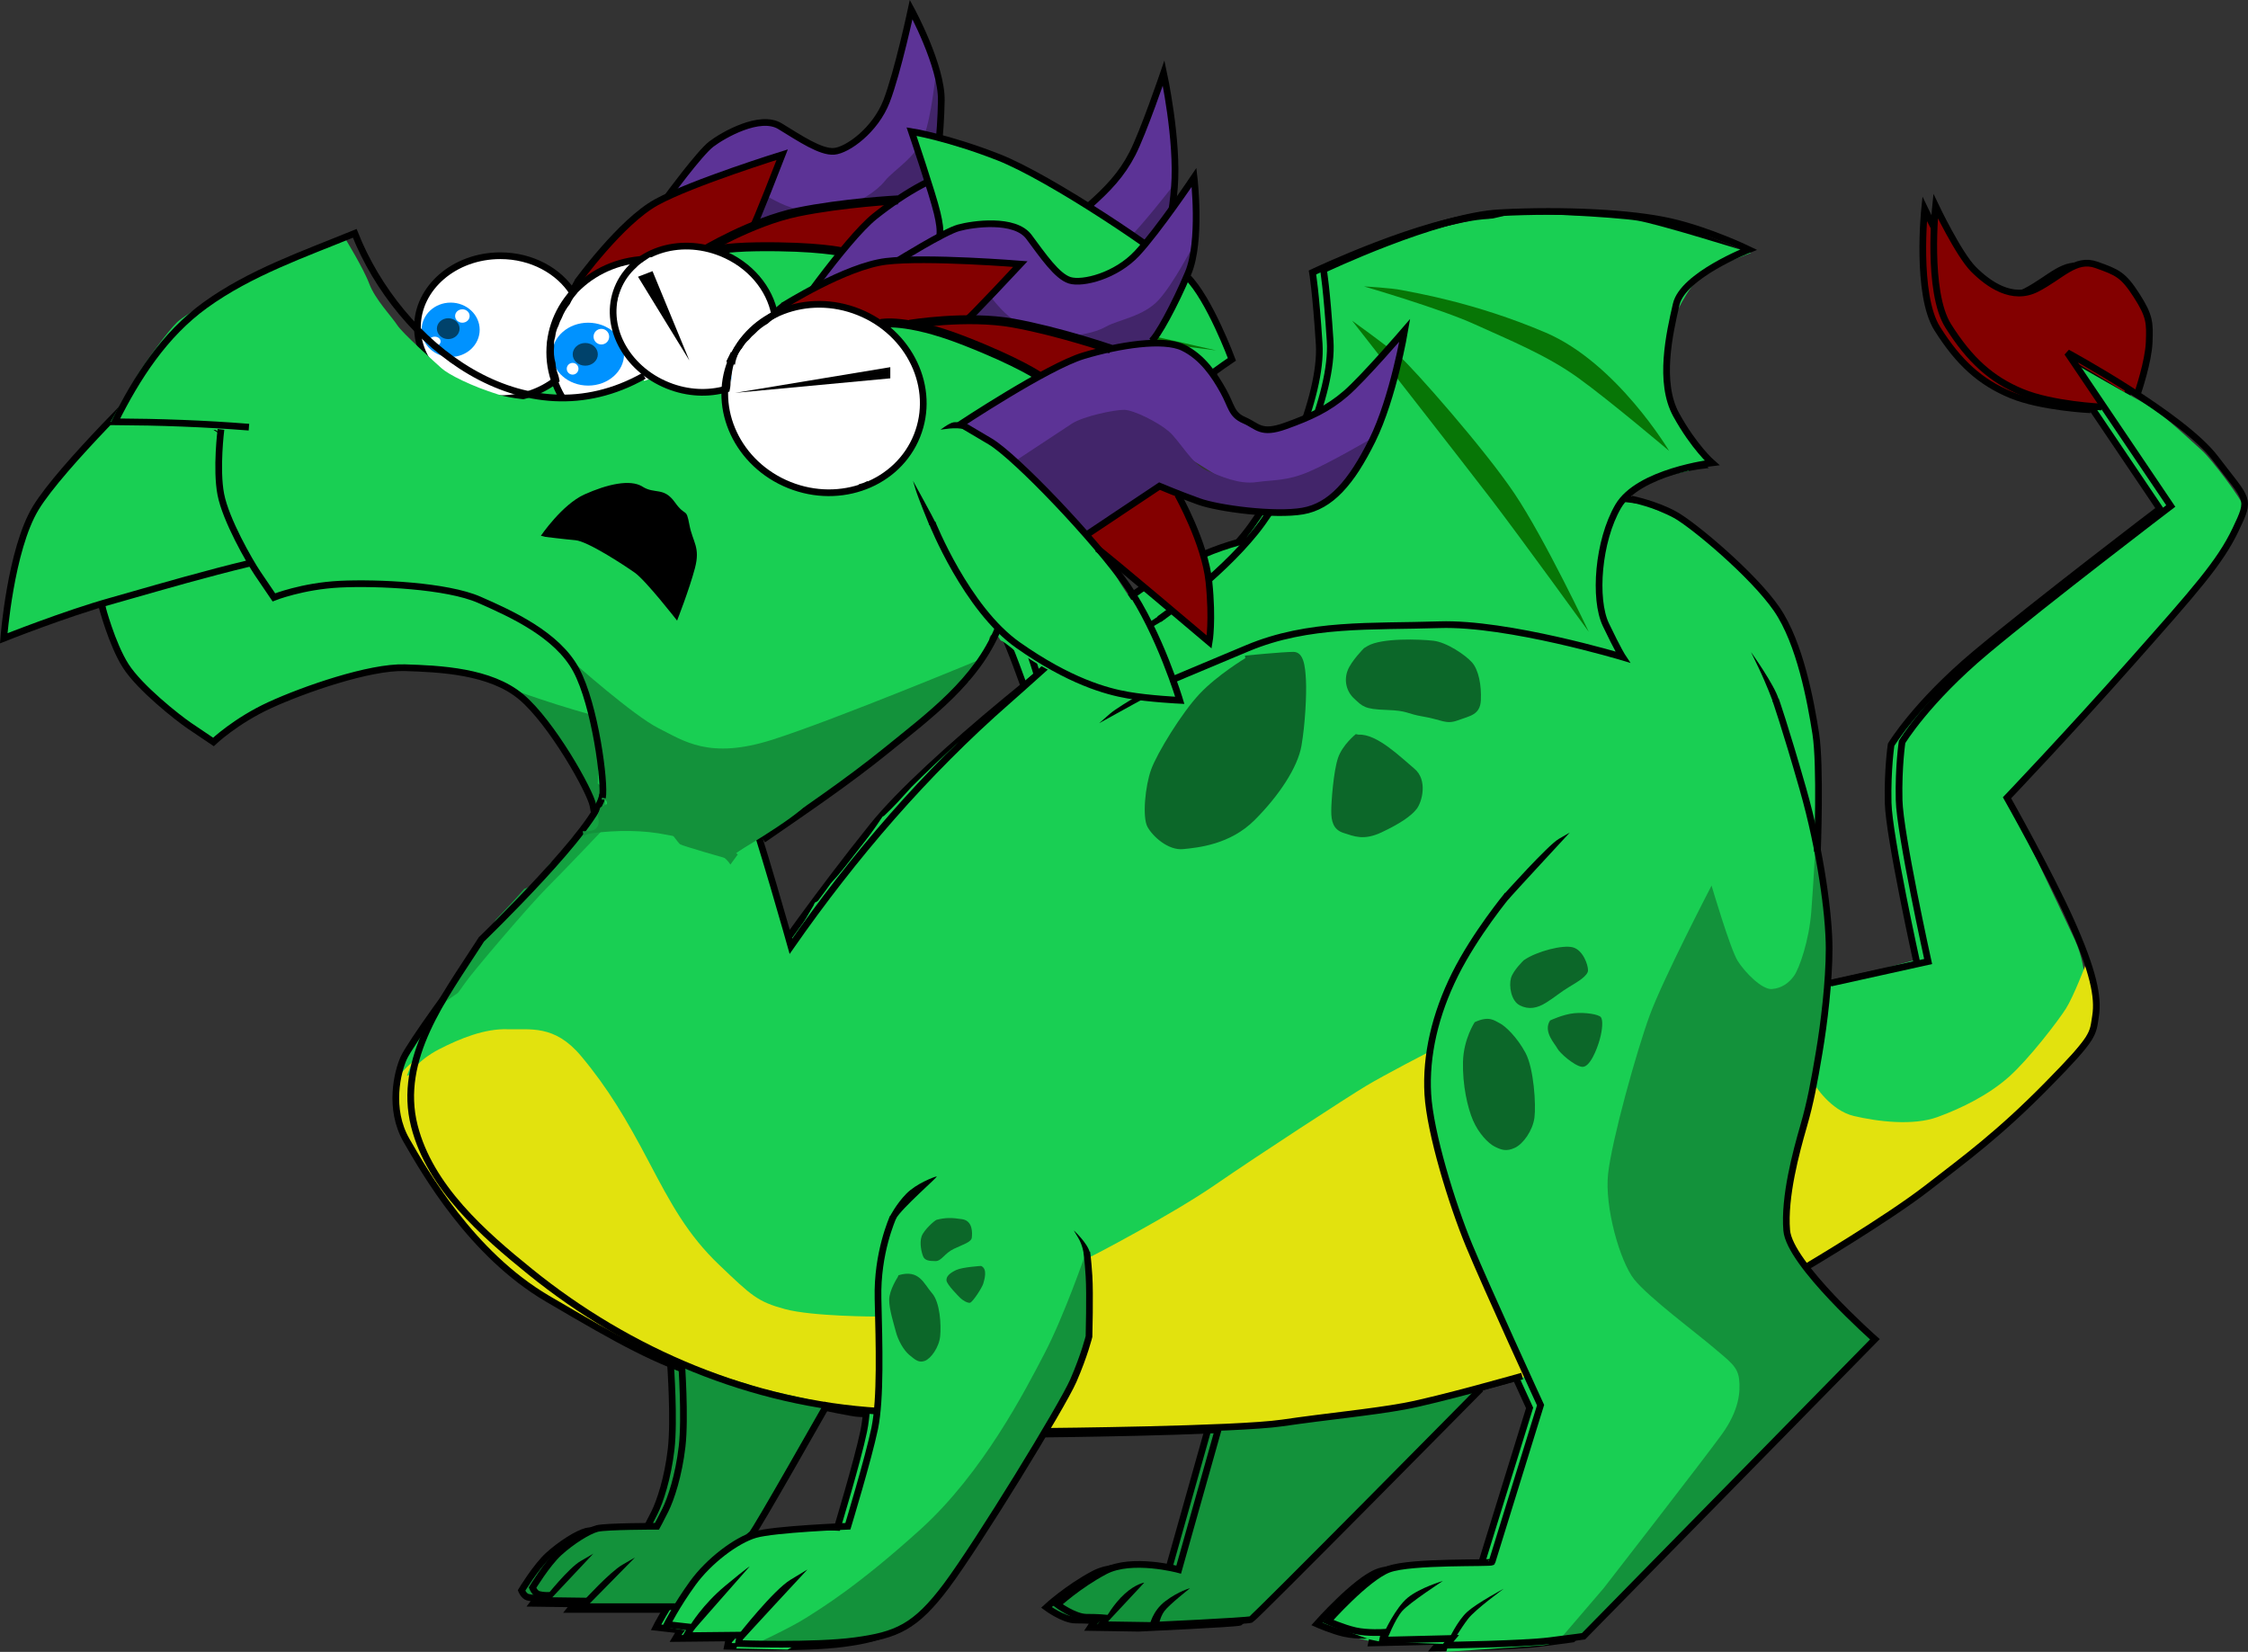 <?xml version="1.0" encoding="utf-8"?>
<!-- Generator: Adobe Illustrator 13.0.0, SVG Export Plug-In . SVG Version: 6.00 Build 14948)  -->
<!DOCTYPE svg PUBLIC "-//W3C//DTD SVG 1.1//EN" "http://www.w3.org/Graphics/SVG/1.1/DTD/svg11.dtd">
<svg version="1.1" xmlns="http://www.w3.org/2000/svg" xmlns:xlink="http://www.w3.org/1999/xlink" x="0px" y="0px"
	 width="251.714px" height="184.943px" viewBox="0 0 251.714 184.943" enable-background="new 0 0 251.714 184.943"
	 xml:space="preserve">
<rect x="0" y="0" width="251.714" height="184.943" fill="#333333" stroke="none"/>
<g id="frame_1">
	<path fill="#19CF53" d="M17.252,42.38c0,0-7.417,7.125-8.417,8.375s-4.875,6-5.5,7.375s-1.625,5.5-1.875,6.875
		s-0.875,6.25-0.875,6.25s3.625-1,5.25-1.75s6-1.625,6-1.625s0.375,2.625,0.625,3.75s2,4.125,2.625,4.625s5.625,5,6.375,5.5
		s2.625,1.25,2.625,1.25s1.625-1.125,3.25-2.375s5.75-2.5,7.5-3.375s3.75-1.5,5.75-2.125s7.5-0.625,7.5-0.625l7,1.5l4,2.375
		l5.625,2.75l2,11.375c0,0-4.375,4.625-6.5,6.75s-8.5,9.625-9.25,10.75s-4.875,6.5-5.25,7.25s-1.25,3.125-1.25,3.125l5.875-2
		c0,0,9.125-0.75,9.75-0.375s10,20,10.625,20.5s12.75,10.375,14.125,10.875s9.75,1.75,9.75,1.75l3,1.75c0,0-0.125,4.875-0.5,6.375
		s-3.25,12.125-3.25,12.125s-7.75-0.5-9.375,0.125s-4.75,1.875-5.5,2.5s-4,4.375-4,4.375l-1.375,3.75l2.25,0.375l-0.25,0.625h6.25
		l-0.5,1.375l5.75,0.125l14.5-8c0,0,4-3.625,4.625-4.625s11.75-17.5,11.75-17.5l2.875-2.75l28.125-14l9-2l7.5,13.75l3.75,4.25
		l2.125,4l-5.375,17.375c0,0-10.25-0.125-11.25,0.5s-4.5,2.875-5.125,3.5s-2,2.625-2,2.625s4.25,1.625,4.75,1.75
		s1.25,0.25,1.25,0.25l7.5,0.25l-0.25,0.875c0,0,9.5-0.625,10.875-0.75s4.375-1.75,4.375-1.75l9.375-10.125
		c0,0,9.625-14.25,9.625-14.625s2.125-6.875,1.875-7.75s-4.25-16.375-5.125-17.25s7.375-16.625,7.375-16.625l4.125,10.125
		c0,0,7.125,1.5,7.5,1.5s8.75-2.375,8.75-2.375l11.75-8.875l1.125-3.375c0,0,0.375-4.375-1.25-7.875s-7.5-15.75-7.5-15.75
		s12.375-13.625,15.375-17s7.25-8,8.75-10.75s2.375-4.25,2.25-5s-3.625-5.375-4.625-6.25s-4.5-4.25-6.375-5.25
		s-8.375-4.75-8.375-4.75l11,16.25c0,0-22.875,18.125-24.125,19.375s-5.75,7.125-5.75,7.125s-0.75,6.25-0.25,8.75
		s3.25,15.5,3.25,15.5l-11.125,3c0,0,0.125-7.5-0.5-10.625s-0.875-6.125-0.875-6.125l0.125-4.625c0,0,0.5-5.875-1-10.625
		s-1.875-9.25-6.25-13.25s-9.875-8.125-12.25-8.5s-1.75-1.25-1.75-1.25l3.625-2c0,0,4-1,4.875-1s0.875,0,0.875,0
		s-3.875-4.75-4.625-7s-0.625-7,0.125-9.125s2.375-4.875,3.75-5.75s5.125-2.25,5.125-2.25s-10.375-3.25-12.75-3.625
		s-13.125-1-14.5-0.625s-11.375,2.5-12.625,3s-8.25,3.375-8.25,3.375s1,8.75,0.875,9.875s-1.75,6.5-2.375,8.625
		s-3.875,7.625-4.625,8.875s-3.875,4.625-3.875,4.625s-3.125,0.75-5,1.75s-10.125,6.375-11,7.375s-1.5-4.25-0.375-8.375
		s5.25-11.625,6.75-13.5s8.625-7.375,8.625-7.375s0.125-3-1.375-5.375s-5.375-6.75-5.375-6.75s-2.25,1.375-3.75,2
		s-4.5,1.375-5.875,1.875s-5.792,0.625-5.792,0.625l-2.25-0.167l-0.083,11.417c0,0,3.125,1.75,4.75,3.375s6.125,6.5,6.125,6.5
		s-7,2.25-7.375,2.25s-10-0.875-11-1.125s-3.625-0.625-3.625-0.625l0.125,3.5c0,0,3.625,1.25,4.875,2.375s3.875,3.75,5,5
		s2.25,4.125,3,5.625s1.25,3.875,1.25,3.875s-6.5,6-7.875,7.125s-6,5.25-7,6.5s-5.75,6.75-6.875,8.5s-6.5,8.75-6.5,8.75
		s-1.75-6.25-2.75-8.125s-2.5-5.125-2.5-5.125s0.5-1.625,1.5-2.875s14.625-26.125,14.625-26.125l0.875-2.5l4.25-3.5l13,0.5
		l6.125-2.375l1.5-5.125c0,0-1.625-4-2.375-4.125s-13.875-10.75-14.25-10.75s-8.75-1.625-8.75-1.625l-6.25-1l3.25-4.75
		c0,0,1.25-3.125,0.5-3.25S76.336,25.88,76.336,25.88l-12.375,7c0,0-3.25,5.25-3.125,5.625s-6.5,6.25-6.5,6.25l-0.625-0.5
		c0,0-2.75,3.375-4.375,4.5s-6.5,3.25-9.625,3.5s-6,0-7-0.375s-5.5-2-6.375-2.625s-3.375-1.75-4.625-3.125
		S17.252,42.38,17.252,42.38z"/>
	<path fill="#13923B" d="M61.211,53.63c0,0,0.053-0.032,0.15-0.089c0.984-0.586,6.502-3.848,7.412-3.848c1,0,2.25-0.063,2.688,0.375
		s1,1.938,0.813,3.5s-1.188,4.5-2.25,6.375s-4.813,5.875-4.813,5.875s2.875-4.875,3.813-7.313s1.25-4.875,1.125-5.625
		s-0.938-1.625-2.938-1.125"/>
	<path fill="#13923B" d="M57.711,77.318c0,0,8.5,3.063,11.625,3.313s6.563,1.188,12.313-3.563s18.688-17.438,18.688-17.438l-1.875,5
		l-4.75,9.25l-5.625,8.75l-5.438,8.375l-1.5,3.125c0,0-2.375-2.688-3.438-3.25s-5.25-1.063-6.688-0.625s-4.188,2.25-4.188,2.25
		l-0.688-3.25l-4.063-7.063L57.711,77.318z"/>
	<path fill="#13923B" d="M202.086,94.463c0,0-0.25,4.667-0.5,7.917s-1.334,6.332-1.917,7.166s-1.417,1.416-2.5,1.5
		s-3-1.832-3.833-3.166s-2.917-8.417-2.917-8.417s-5.416,10.417-6.916,14.5s-4.25,14-4.667,17.75s1.332,9.834,2.916,11.834
		s7.167,6.166,8.917,7.666s2.666,2.083,2.833,3.5s0.001,3.501-1.916,6.167s-13.25,17.25-13.25,17.25l-5,5.833l2.666-0.5
		l32.667-33.25c0,0-6.749-6.501-7.833-7.917s-2.083-3.167-2.083-4.5s0.75-7.333,1.083-8.333s2.083-8.166,2.333-9.583
		s1.251-9.168,1.334-11.084S202.086,94.463,202.086,94.463z"/>
	<path fill="#13923B" d="M164.169,156.046l-24.916,25.417c0,0-9.667,0.583-10.584,0.833s-4,0.25-4,0.25l-2.667-0.083l1-1
		c0,0-2.833,0.166-3.083,0.083s-2.667-1.5-2.667-1.5s2.417-2.166,3.167-2.666s3.001-1.668,3.417-1.834s3.166-0.166,3.166-0.166
		l3.834,0.583l4.333-15.5c0,0,12.334-1.5,12.917-1.583s11.25-1.834,11.25-1.834L164.169,156.046z"/>
	<path fill="#13923B" d="M120.253,140.88c0,0-2.333,6.751-4.5,10.917s-6.917,13.415-13.917,19.749s-10.999,8.75-12.833,9.917
		s-5.834,3-5.834,3h5.5l5.5-0.416l5-1.25l2-1.167l2.917-3.167l3.667-4.666l5.583-9.5l6-9.917l1.416-4.5v-6.834L120.253,140.88z"/>
	<path fill="#13923B" d="M91.252,157.63l-8.416,14.75c0,0-3.417,1.916-4.167,2.666s-2.833,3.5-2.833,3.5l-1.334,1.75l-10.75-0.083
		l0.834-0.583l-4.834-0.167l0.5-0.417l-1.75-0.416v-1l1.584-2.084c0,0,4.5-3.916,5.333-4.083s7.083-0.417,7.083-0.417
		s2.25-5.25,2.417-6.5s0.333-8.082,0.333-8.916s-0.416-3-0.416-3s4.75,1.75,5.75,2.083s4.416,1.251,5.583,1.417s5.5,1.25,5.5,1.25"
		/>
	<path fill="#077606" d="M150.169,36.214c0,0,12.333,15.75,15.583,20s10.917,14.833,10.917,14.833s-4.916-10.417-8.333-15.5
		s-11.334-14-12.667-15.167S150.169,36.214,150.169,36.214z"/>
	<path fill="#077606" d="M151.502,32.38c0,0,8.584,2.5,12.417,4.25s7.999,3.417,11.583,6s10.167,8.167,10.167,8.167
		s-5.833-9.833-13.833-13.25s-14.918-4.5-16.084-4.75S151.502,32.38,151.502,32.38z"/>
	<path fill="#0C6729" d="M138.211,74.005c0,0-3.125,1.875-5.125,4s-4.749,6.626-5.416,8.459s-1.001,5.332-0.417,6.416
		s2.333,2.667,4,2.5s5.25-0.5,8-3.25s4.833-5.916,5.25-8.333s0.583-5.751,0.5-7.334s-0.249-3.167-1.416-3.167
		s-5.417,0.417-5.417,0.417"/>
	<path fill="#0C6729" d="M151.504,72.88c0,0-1.418,1.417-1.834,2.5s-0.167,2.334,0.75,3.167s1.084,1.167,3.584,1.25
		s2.166,0.417,4.166,0.75s2.501,0.916,3.834,0.416s2.5-0.584,2.583-2.25s-0.25-3.416-1-4.249c-0.75-0.834-2.833-2.251-4.333-2.417
		s-5.751-0.333-7.334,0.583"/>
	<path fill="#0C6729" d="M150.586,82.505c0,0-1.5,1.188-2,2.688s-0.75,4.875-0.75,5.938s0.188,2.063,1.375,2.438
		s2.25,0.875,4.25-0.063s3.313-1.813,3.938-2.625s1.25-3.25-0.25-4.5s-4.188-3.938-6.25-3.813"/>
	<path fill="#0C6729" d="M169.398,107.818c0,0-1.188,1.125-1.438,2s0,2.563,1,3.063s1.938,0.313,2.938-0.313s1.625-1.188,2.563-1.75
		s2.125-1.25,2.125-1.875s-0.563-2.25-1.688-2.563S170.836,106.818,169.398,107.818z"/>
	<path fill="#0C6729" d="M172.336,114.568c0,0,1.438-0.688,2.688-0.813s2.75,0.125,3,0.438s0.188,1.375-0.125,2.5
		s-1.125,3.188-2,3.063s-2.5-1.563-2.75-2.063S171.523,115.818,172.336,114.568z"/>
	<path fill="#0C6729" d="M163.898,114.755c0,0-1.25,1.875-1.313,4.438s0.5,5.125,1.125,6.563s1.688,2.563,2.438,2.938
		s1.313,0.563,2.25,0.125s2-1.938,2.188-3.375s-0.063-5.5-1-7.25s-2.25-3-2.875-3.313S165.523,114.005,163.898,114.755z"/>
	<path fill="#0C6729" d="M103.648,136.88c-0.191,0.048-1.438,1.125-1.688,1.875s0,1.813,0.188,2.25s0.688,0.5,1.375,0.5
		s1-0.875,2.063-1.375s1.938-0.75,2-1.25s0.125-1.875-1.063-2.063S104.648,136.63,103.648,136.88z"/>
	<path fill="#0C6729" d="M108.627,142.047c0,0-2.082,0.126-2.791,0.459s-1.126,0.707-1.084,1.166s1.292,1.709,1.542,1.959
		s0.791,0.582,1.083,0.541s1.375-1.707,1.5-2.166S109.377,142.38,108.627,142.047z"/>
	<path fill="#0C6729" d="M99.294,143.297c0,0-0.958,1.459-0.958,2.542s0.5,2.624,0.75,3.583s0.874,2.083,1.541,2.625
		s1.043,0.875,1.709,0.625s1.583-1.5,1.708-2.75s-0.001-3.791-0.917-4.833s-1.417-2.708-3.75-2"/>
	<path fill="#077606" d="M116.587,37.38c0,0,7.417,0.667,11.417,1.833s5.916,2.25,5.916,2.25s-9.666-2.167-11.333-2.25
		s-4.25,0-4.25,0L116.587,37.38z"/>
	<path fill="#077606" d="M113.754,47.63l2.666-0.917c0,0,8.584-2.417,11.084-2.5s2.5-0.083,2.5-0.083s-13.75,4.25-14.417,4.583"/>
	<path fill="#E2E20E" d="M44.669,120.547c0,0,0.833-1.5,3.25-2.75s5.167-2.334,7.667-2.25s5.25-0.584,8.25,3
		s5.083,7.084,7.583,11.834s4.333,8.166,7.917,11.583s4.251,4.084,7.334,4.917s10.25,0.833,10.25,0.833s0,3.751,0.083,4.667
		s0.25,4.083,0.25,4.083l-0.417,2.083l-1.833-0.333c0,0-10.251-2.166-11.501-2.583s-11.249-4.084-13.916-5.334
		s-9.75-6.166-10.584-6.583c-0.833-0.417-4-3.25-5-4.333s-6.417-8.167-6.417-8.167l-2.5-4.417l-0.667-2.083v-2.75L44.669,120.547z"
		/>
	<path fill="#E2E20E" d="M120.669,141.131c0.25-0.083,9.334-4.834,14.167-8.167s14.832-9.833,16.916-11.083s7.25-3.917,7.25-3.917
		s-0.416,3.833-0.416,4.5s0.832,4.834,0.916,5.084s2.668,9.25,3.834,12.333s6.5,14.5,6.5,14.5s-7,1.75-8,2s-6.668,1.583-8.334,1.833
		s-12.417,1.418-13.75,1.584s-10.082,0.417-11.249,0.5s-12.667,0.5-12.667,0.5s0.917-2,1.417-2.75s2.583-5.166,2.916-6
		s0.75-2.834,0.75-2.834l-0.167-6.583v-1.833"/>
	<path fill="#E2E20E" d="M201.961,121.755c0,0,1.75,2.875,4.375,3.5s6.625,1.125,9.375,0.125s5.75-2.5,8-4.5s5.5-6.25,6.375-7.625
		s2.25-5,2.25-5s1.5,3,1.375,4s-0.625,3.375-0.625,3.375s-2.25,2.625-3.25,4.125s-8.5,8.625-9.375,9s-4,3.25-5.375,4.125
		s-8.25,5.625-8.875,6s-4.875,3.5-4.875,3.5s-1.584-1.332-2.167-3.499s-0.333-3.417-0.25-4.5s2.083-9.083,2.083-9.083
		L201.961,121.755z"/>
	<path fill="#5C3396" d="M101.836,1.505c0,0-1.499,6.959-1.749,8.042s-0.583,1.416-1,2.333s-2,2.917-2,2.917L94.92,16.63
		l-1.833,0.333c0,0-2.917-1.083-3.417-1.417s-2.416-1.5-2.416-1.5l-1.834-0.333c0,0-2.583,0.333-3.5,1s-2.333,1.167-2.833,1.833
		s-4.084,4.917-4.084,4.917l8.834,0.833c0,0-0.416,2.834-0.5,3.167s5.582,0.583,5.916,0.417s5.834-1.917,6.167-2.083
		s3.583-2.917,3.583-2.917l5.167-5.417l0.583-1.833l0.25-3.25l0.334-1.167c0,0-2.167-6.334-2.417-6.667s-1-1.5-1-1.5"/>
	<path fill="#5C3396" d="M87.919,36.547c0,0,2.251,0.167,2.834,0.25s4.666,1.167,4.916,1.25s3.667-1.417,3.667-1.417l8.5-6.5
		c0,0,3.916,0,4.166,0.083s7.917,1.417,7.917,1.417l6.333-2.833l3.167-3l1.75-3.417l0.5-3.25c0,0-0.666-7.417-1.083-9
		s-0.334-2.083-0.334-2.083s-1.832,5-2.416,6.583s-2.417,4.833-2.417,4.833l-4.75,4.417l-0.916,0.583l-2.917-0.083l-2.5-1.75
		l-2.417-1.917c0,0-1.917-1.25-2.167-1.25s-2.75-0.25-2.75-0.25s-4.333,1.5-4.583,1.75s-5.083,3.417-5.083,3.417l-3.083,3.667
		l-3.584,4.583L87.919,36.547z"/>
	<path fill="#42256A" d="M95.336,37.88c0,0,3.375-4.875,4.25-6.125s3.875-3.25,4.875-3.625s4-0.125,5.5,0.375s3.875,2.5,5.625,2.5
		s3.875,0.125,5.625-0.875s3.125-1.375,5-3.25s4.875-5.75,4.875-5.75l0.375-1.125c0,0,0.125,3.625-0.125,4.875s-1,3.375-1.625,4.125
		s-1.875,1.75-2.75,2.5s-3.5,1.5-4.125,1.75s-4,1-4.375,1.125s-3.75,0.5-4.125,0.5s-2.875-0.375-2.875-0.375l-5.5,8.25
		C105.961,42.755,96.461,38.005,95.336,37.88z"/>
	<path fill="#42256A" d="M104.836,8.13c-0.125,0.375-0.5,4.75-1.375,7.125s-3.375,3.75-4.375,5s-2.75,2.125-2.75,2.125l3.75,0.25
		l2.125-1.5l1.875-1.125c0,0,0.625-1.5,0.625-1.875s0.875-5.5,0.875-5.5l-0.75-5.125"/>
	<path fill="#42256A" d="M85.961,22.005c0,0,2.5,1.5,3.625,1.375s0.625,0.375,0.625,0.375s-4.625,0.75-5.375,1.375
		s-0.5,0.125-0.5,0.125l1.25-3.875"/>
	<path fill="#830000" d="M108.752,44.214c0,0,6.584,2,7.167,2.167s7,2.5,7,2.5s-1.501-5.083-2.917-7.167s-6.333-7.083-6.333-7.083
		l-2.25-0.167l-5.583,7.917l2.416,1.5"/>
	<path fill="#830000" d="M80.003,27.88c0,0,4.917-0.25,6.25-0.25s7.416,0.667,7.416,0.667s1.834-1.75,2.584-2.417
		s4.166-3.5,4.166-3.5s-12.166,1.25-13.583,1.833s-7.5,3.917-7.5,3.917"/>
	<path fill="#830000" d="M64.836,31.63c0,0,4.25-5.917,6.25-7.417s4.416-2.5,4.416-2.5l12.167-4.417l-3.083,8.083
		c0,0-4.916,2.333-5.25,2.417s-3.584,1.333-3.584,1.333s-4.416-0.5-5.333-0.167S64.836,31.63,64.836,31.63z"/>
	<path fill="#830000" d="M215.502,23.715c0,0-0.249,4-0.166,4.833s0.334,5.167,0.5,5.75s1.082,2.25,1.416,2.917
		s2.751,4.333,4.584,5.25s6.083,2.583,6.083,2.583l4.667,0.75l1.666,0.25l-3.583-5.75c0,0,6.333,3.417,6.75,3.75
		s0.917,0.417,0.917,0.417s0.249-1.083,0.416-2s0.833-4.083,0.75-4.583s0-3.25-1.75-5s-4.25-3-4.25-3s-2.082-0.083-2.666,0.333
		s-2.584,1.5-3.167,1.917s-2,1-2.75,1s-2.167-0.5-2.75-0.75s-3.333-2.833-3.75-3.583S215.502,23.715,215.502,23.715z"/>
	<ellipse fill="#FFFFFF" cx="72.805" cy="39.568" rx="11.219" ry="10.563"/>
	<ellipse fill="#FFFFFF" cx="56.086" cy="36.63" rx="9.25" ry="8.083"/>
	<ellipse fill="#0092FF" cx="50.461" cy="36.922" rx="3.25" ry="3.042"/>
	<ellipse fill="#0092FF" cx="65.857" cy="39.651" rx="4.021" ry="3.521"/>
	<ellipse fill="#00426B" cx="65.534" cy="39.672" rx="1.406" ry="1.271"/>
	<ellipse fill="#00426B" cx="50.19" cy="36.797" rx="1.271" ry="1.167"/>
	<ellipse fill="#FFFFFF" cx="51.773" cy="35.38" rx="0.813" ry="0.75"/>
	<ellipse fill="#FFFFFF" cx="48.68" cy="38.224" rx="0.656" ry="0.531"/>
	<circle fill="#FFFFFF" cx="67.336" cy="37.693" r="0.875"/>
	<circle fill="#FFFFFF" cx="64.117" cy="41.287" r="0.656"/>
	<path fill="none" stroke="#000000" stroke-width="0.75" d="M53.503,44.63c0,0-1.917,2.417-3.667,3.917s-5.917,3.5-11.167,3.917
		s-10-2.083-13.25-3.833s-7.917-6.75-7.917-6.75s-10.667,10.333-13.5,15S0.419,71.464,0.419,71.464s6.917-2.75,12-4.167
		s18.833-5.583,23.5-5.583s11.167,0,16.25,0.25s7.083,0.333,9.5-0.5c2.416-0.833,2.5-1.333,2.5-1.333"/>
	<path d="M63.773,60.13c0,0,2-2.594,2.563-4.188s0.563-1.594,0.563-1.594s-1.25,5.156-2.531,6.094"/>
	<path fill="none" stroke="#000000" stroke-width="0.75" d="M11.398,67.818c0,0,1.125,4.313,2.688,6.75s5.75,5.75,7.125,6.688
		s2.688,1.813,2.688,1.813s2.5-2.375,6.313-4.125s11.188-4.313,15.125-4.188s9.563,0.375,13,3.25s7.75,10.563,8.063,12.188
		s0.375,2.375,0.375,2.375s-8,7.75-11.875,12.438s-9,11.938-9.688,13.438s-1.75,5.688,0.313,9.25s7.25,12.688,15.75,17.688
		s12.063,6.938,17.563,8.75s16.063,4.063,17.25,4.125s1.188,0.063,1.188,0.063"/>
	<path fill="none" stroke="#000000" stroke-width="0.75" d="M98.773,136.568c-0.063,0.188-1.813,4-1.688,9.125
		s0.313,11.25-0.375,14.563s-3,10.938-3,10.938s-8.25,0.313-10.375,0.938s-5.188,2.938-7,5.438s-2.875,4.625-2.875,4.625l2.75,0.313
		l-0.563,0.938l6-0.063l-0.188,0.938c0,0,8.438,0.313,13.063-0.313s6.75-1.5,10.25-6.188s12.938-20.063,14.188-22.938
		s1.75-4.938,1.75-4.938s0.125-4.813,0-6.75s-0.25-2.688-0.25-2.688"/>
	<path fill="none" stroke="#000000" stroke-width="0.75" d="M116.023,160.568c0,0,21.188-0.188,26.313-0.938
		s9.938-1.188,13.688-1.875s13.188-3.375,13.188-3.375"/>
	<path fill="none" stroke="#000000" stroke-width="0.75" d="M167.586,100.505c0,0-3.625,4.375-5.875,8.875
		s-3.313,9.125-3.063,13.438s2.688,12.25,4.625,16.938s8,17.875,8,17.875s-5.375,17.375-5.438,17.563s-9.063-0.125-11.563,0.813
		s-6.813,5.813-6.813,5.813s1.688,0.75,3.063,1.063s3.25,0.188,3.25,0.188l-0.188,0.875l7.75-0.188l-0.625,0.75
		c0,0,8.563-0.125,11.563-0.5s3.813-0.5,3.813-0.5l32.625-33.25c0,0-9.563-8.438-9.875-12.188s1.063-8.813,1.875-11.625
		s1.188-4.938,1.75-8.25s1.125-8,1.125-11.688s-0.938-10.875-2.938-17.875s-3.063-10-3.063-10"/>
	<path fill="none" stroke="#000000" stroke-width="0.75" d="M202.273,95.693c0,0,0.375-9.688-0.188-13.25s-1.75-10.125-4.375-13.938
		s-9.25-9.375-11.375-10.563s-4.875-1.75-4.875-1.75"/>
	<path fill="none" stroke="#000000" stroke-width="0.75" d="M128.586,69.63c0,0,6.625-4.625,10.75-9.75s8.75-15.5,8.375-21.375
		s-0.75-8-0.75-8s12.625-6,19.75-6.375s14.75,0,19.125,1s8.75,3.125,8.75,3.125s-7.375,2.875-8.125,6.125s-2,8.75,0,12.375
		s4,5.375,4,5.375s-8.25,1-10.5,4.875s-2.75,10.375-1.375,13.25s1.875,3.625,1.875,3.625s-12.875-3.875-20.5-3.625
		s-14.625-0.25-21.5,2.625s-8.625,3.625-8.625,3.625"/>
	<path fill="none" stroke="#000000" stroke-width="0.75" d="M137.586,62.005c0,0-4.375,0.875-10.375,5.125
		s-23.375,17.75-29.5,25.375s-11.25,15-11.25,15l-5.25-13.5c0,0-0.125-1.125,1.25-2.75s9.625-14.625,10.875-16.75
		s6.375-12,6.75-13.875s0.375-4.5,0.375-4.5"/>
	<path fill="none" stroke="#000000" stroke-width="0.75" d="M89.211,47.88c0,0,7.125,7.5,14,9.125s11.125,1.125,13.5,0.625
		s5.625-1.625,5.625-1.625s-4.875-6.125-10.125-9.625s-17.125-8.875-20.375-9.375s-3.25-0.5-3.25-0.5"/>
	<path d="M88.69,36.172c0,0-1.021,0.104-1.458,0.375s-1.042,1.313-1.042,1.313s1.605-1.021,2.396-1"/>
	<path fill="none" stroke="#000000" stroke-width="0.75" d="M87.92,36.63c0,0,6.751-9.792,10.042-12.417s7.584-5.167,10-5
		s4.458,1.583,6,2.833s1.792,2.125,3.417,2.167s2.29,0.833,4.499-1.125s3.709-3.542,4.917-5.875s3.5-9.042,3.5-9.042
		s1.626,7.5,1.209,12.792s-1.584,8.583-4.292,10.25s-8.833,3.25-11.208,3.333s-4.709,0.042-4.709,0.042s-5.457,7.958-5.541,8.083"/>
	<path fill="none" stroke="#000000" stroke-width="0.75" d="M113.545,34.714c0,0,4.833,3.875,6.875,7.75s2.542,6.25,2.542,6.25
		s-14.376-4.792-15.542-5.042"/>
	<path fill="none" stroke="#000000" stroke-width="0.75" d="M129.087,29.797c0,0,4.916,6.083,5.833,8.5s1,3.917,1,3.917
		s-5.832,3.833-7.916,6.583s-4.918,6.417-6.084,10.083s-2,5.333-2,8.333s0.334,5,0.334,5"/>
	<path fill="none" stroke="#000000" stroke-width="0.75" d="M100.503,59.964c0,0,2.083,0.25,5.5,3.083s4.75,4.416,6,7.083
		s2.667,6.75,2.667,6.75"/>
	<path d="M128.419,69.339l-6.583,4.438c0,0,6.563-3.542,7.063-3.938"/>
	<path d="M129.752,76.152c0,0-5.521,3.041-6.708,4.083s-1.188,1.042-1.188,1.042s7.271-4.021,8.104-4.438"/>
	<path d="M89.023,48.255c0,0-2.313-2.375-2.938-3.156s-0.625-0.781-0.625-0.781s3.625,2.969,4.125,3.438"/>
	<path d="M120.106,140.63c0,0-0.104-0.896-0.604-1.729s-0.5-0.833-0.5-0.833s1.541,1.416,1.791,2.458"/>
	<path d="M167.189,100.423c0,0,4.896-5.479,6.125-6.188s1.229-0.709,1.229-0.709s-6.396,6.916-6.896,7.5"/>
	<path d="M197.305,78.912c0,0-0.781-2.094-1.625-3.844s-0.844-1.75-0.844-1.75s2.656,3.719,3.094,5.281"/>
	<path fill="none" stroke="#000000" stroke-width="0.75" d="M203.753,110.381l10.917-2.417c0,0-3.167-14.333-3.25-18.083
		s0.333-6.5,0.333-6.5s2.75-4.583,9.417-10.167s20.667-16.25,20.667-16.25l-11.583-17.167c0,0,12.917,7,16.583,11.833
		s4,4.333,2.25,8s-4.501,6.75-11.584,14.75s-14,15.25-14,15.25s4.667,8.249,7.167,13.833s3.083,8.501,2.75,10.584
		s0.001,2.249-5.416,7.749s-9.085,8.168-13.501,11.584s-13.416,8.75-13.416,8.75"/>
	<path fill="none" stroke="#000000" stroke-width="0.75" d="M234.087,45.88c0,0-5.5-0.25-8.917-1.667s-5.833-3.583-8.25-7.417
		s-1.416-13.417-1.416-13.417s2.582,5.417,4.249,7.083s4.334,3.583,7.084,2.167s4.332-3.5,6.666-2.667s3,1.083,4.5,3.417
		s1.5,3.083,1.417,5.25s-1.25,5.583-1.25,5.583"/>
	<path fill="none" stroke="#000000" stroke-width="0.75" d="M64.648,31.568c0,0,4.875-6.75,8.875-8.938s14.063-5.313,14.063-5.313
		s-3.125,8.063-3.313,8.125"/>
	<path fill="none" stroke="#000000" d="M100.523,22.38c0,0-6.125,0.313-11.25,1.375s-10.688,4.438-10.688,4.438"/>
	<path fill="none" stroke="#000000" stroke-width="0.75" d="M74.711,22.068c0,0,3.625-4.938,4.938-5.938s5.438-3.375,7.688-2
		s4.563,2.938,6.063,2.813s4.625-2.375,5.875-5.625s2.75-10.25,2.75-10.25s3.438,6.313,3.375,10.188s-0.563,8-1,8.625"/>
	<path d="M98.42,136.506c0,0,0.708-1.396,1.833-2.542s3.126-1.896,3.396-1.938s-3.979,3.604-4.563,4.75"/>
	<path fill="none" stroke="#000000" stroke-width="0.75" d="M91.461,157.443c-0.125,0.188-8.063,14.25-8.5,14.625
		s-0.438,0.375-0.438,0.375"/>
	<path fill="none" stroke="#000000" stroke-width="0.75" d="M75.086,152.818c0,0,0.438,6.188,0.063,9.438s-1.25,5.875-1.875,7.125
		s-0.938,1.813-0.938,1.813s-5.688,0-6.688,0.25s-2.875,1.438-4.25,2.688s-3,3.938-3,3.938s0.25,0.625,0.688,0.75
		s1.063,0.125,1.063,0.125l-0.438,0.563l4.625,0.063l-0.5,0.625h10.938"/>
	<path d="M81.492,183.287c0,0,3.875-4.938,5.781-6.094s1.906-1.156,1.906-1.156s-7.406,7.969-7.531,8.188"/>
	<path d="M76.055,182.287c0,0,1.375-2.313,3.938-4.438s2.719-2.156,2.719-2.156s-6.531,7.406-6.656,7.594"/>
	<path d="M64.18,179.474c0,0,2.875-3.156,4.281-3.969s1.406-0.813,1.406-0.813l-5.5,5.594"/>
	<path d="M59.898,179.068c0,0,2.563-3.219,3.875-3.969s1.438-0.844,1.438-0.844l-4.844,5.156"/>
	<path fill="none" stroke="#000000" stroke-width="0.75" d="M135.169,160.381l-4.416,15.666c0,0-5.25-1.416-8.25,0.167
		s-5.334,3.75-5.334,3.75s1.916,1.417,3.25,1.417s2.167,0.083,2.167,0.083l-0.5,0.75l5.417,0.083c0,0,10.916-0.499,11.333-0.666
		s25.75-25.833,25.75-25.833"/>
	<path d="M153.773,183.068c0,0,1.25-2.75,2.625-3.875s3.938-1.875,3.938-1.875s-3.75,2.438-4.563,3.375s-1.688,3.188-1.688,3.188"/>
	<path d="M160.961,183.943c0,0,1-2.188,2.125-3.188s4.063-2.563,4.063-2.563s-3.188,2.313-4,3.375s-1.813,2.75-1.813,2.75"/>
	<path d="M127.503,182.297c0,0,0.271-1.604,1.771-2.729s2.75-1.438,2.75-1.438s-2.313,1.813-2.875,2.563s-0.688,1.938-0.688,1.938"
		/>
	<path d="M122.586,181.464c0,0,0.875-1.584,2.125-2.709s2.188-1.25,2.188-1.25l-4.313,4.625"/>
	<ellipse fill="none" stroke="#000000" stroke-width="0.75" cx="72.773" cy="39.443" rx="11.219" ry="10.438"/>
	<path fill="none" stroke="#000000" stroke-width="0.75" d="M62.141,42.088c-0.179-0.438-0.272-0.908-0.313-1.392
		c-0.175-0.623-0.221-1.281-0.158-1.922c-0.027-0.393-0.006-0.788,0.124-1.124c0.052-0.464,0.177-0.918,0.397-1.34
		c0.09-0.296,0.219-0.592,0.375-0.876c0.229-0.581,0.545-1.115,0.924-1.597c0.179-0.376,0.391-0.728,0.656-1.048
		c-1.577-2.474-4.615-4.158-8.123-4.158c-5.126,0-9.281,3.582-9.281,8s4.155,8,9.281,8c2.401,0,4.579-0.795,6.227-2.085
		c-0.016-0.077-0.03-0.154-0.045-0.231C62.184,42.238,62.158,42.165,62.141,42.088z"/>
	<polyline points="64.398,31.287 63.898,32.193 64.023,32.505 64.836,31.787 65.148,30.912 	"/>
	<path fill="none" stroke="#000000" d="M75.586,29.297c0,0,2.332-1.584,9.166-1.667s9.584,0.583,9.584,0.583"/>
</g>
<g id="frame_2">
</g>
<g id="frame_2_1_">
	<path fill="#19CF53" d="M43.908,62.387c0.322-0.088,0.621-0.106,0.906-0.093c0.063-0.063,0.125-0.125,0.188-0.187
		c0.332-0.342,0.668-0.679,1.013-1.005c1.443-1.369,3.282-0.781,4.196,0.443c0.124-0.068,0.241-0.146,0.366-0.211
		c1.152-0.603,2.512-0.267,3.382,0.524c0.096-0.063,0.189-0.128,0.285-0.19c1.237-0.793,2.733-0.272,3.581,0.735
		c0.36-0.247,0.721-0.494,1.085-0.735c0.996-0.66,1.991-0.548,2.752-0.037c1.083-0.539,2.138-0.343,2.903,0.236
		c0.115-0.047,0.225-0.102,0.342-0.146c0.9-0.346,1.648-0.212,2.208,0.193c0.152-0.077,0.297-0.164,0.45-0.24L51.564,52.9
		l-10.667,9.751c0,0-0.078,0.625-0.19,1.559C41.632,63.374,42.688,62.72,43.908,62.387z"/>
	<path fill="#19CF53" d="M83.398,88.568c-0.083-0.25-3.5-9.167-3.5-9.167l-7.25-14.083l-0.816-0.75
		c-0.078,0.296-0.224,0.6-0.451,0.902l-0.006,0.007c0.299,0.682,0.361,1.486,0.126,2.222c1.267,0.956,1.754,3.105,0.445,4.333
		c-0.177,0.167-0.36,0.324-0.541,0.487c0.072,0.703-0.145,1.468-0.792,2.18c-0.822,0.904-1.683,1.745-2.562,2.562
		c-0.02,0.07-0.031,0.14-0.057,0.212c-0.025,0.071-0.061,0.133-0.087,0.203c1.345,0.707,2.203,2.343,1.14,3.794
		c-0.347,0.474-0.703,0.933-1.063,1.386c0.002,0.02,0.008,0.038,0.009,0.059c2.106,1.027,2.19,4.345,0.21,5.114
		c0.072,0.59-0.026,1.211-0.321,1.775c-0.093,0.178-0.194,0.351-0.291,0.526c0.076-0.071-0.11,0.206-0.188,0.388
		c-0.061,0.141-0.122,0.28-0.188,0.419c-0.117,0.246-0.286,0.447-0.475,0.628c2.343,4.458,9.381,17.746,10.074,17.885
		c0.833,0.166,10.667,3,11,2.584s0.75-6.334,0.75-6.334S83.481,88.818,83.398,88.568z"/>
	<path fill="#19CF53" d="M101.898,14.817c0,0,2.916,8.083,3.166,8.75s0.167,3,0.167,3l-0.5,1.167l-0.833,0.917l-4.75,1.583
		c0,0,3.667,8.25,4.25,10.084c0.583,1.832,0.834,4.666,0.75,5.416s-0.583,3-1.25,3.666c-0.667,0.668-7,4-7,4
		s7.917,4.584,10.25,6.001s3.582,2.583,4.416,4s2.251,4.249,3.167,5.833s2.583,8.333,2.583,8.333l5.333-5.333l0.084-3.5
		c0,0,0.749-5.75,0.916-6.75s2.583-8.167,4.083-10.084c1.5-1.916,4.5-5.75,5.417-6.916s5.75-4.916,5.75-4.916s-2.917-7-3.917-7.917
		s-8.083-6.667-8.083-6.667s-8.751-5.667-11.167-6.667s-12.416-3.917-12.416-3.917"/>
	<path fill="#19CF53" d="M112.647,78.568c0,0,10.916-9.584,12.083-10.334s8.084-5.083,8.084-5.083l5.916-2.583l1.5,0.166
		c0,0-11.165,13.499-11.499,13.833s-12.083,6.833-13.5,7.5s-2.5-2.833-2.5-2.833"/>
	<path fill="#19CF53" d="M181.147,55.234c0,0,8.166,3.334,9.25,4.334s5.5,5.166,5.5,5.166s1.084,1.75,1.084,2
		s-12.75-4.916-13.167-5.083s-6.75-3.917-6.75-3.917"/>
	<path fill="#14A241" d="M67.244,86.794c0.234,0.595,0.247,1.301-0.084,2.075c-0.237,1.508-0.902,2.871-2.046,4.163
		c-0.313,0.354-0.657,0.582-1.009,0.722c-0.457,0.631-0.921,1.258-1.391,1.883c-0.311,0.413-0.689,0.749-1.107,0.99
		c-0.531,0.706-1.076,1.403-1.66,2.072c-0.382,0.438-0.805,0.687-1.235,0.81c-1.039,1.19-2.115,2.345-3.196,3.458
		c-0.361,0.648-0.69,1.185-0.951,1.517c-1.375,1.75-5,7.875-5,7.875s2.5-1.75,3.25-2.25s3.375-2.5,3.375-2.5s3.25-2.125,3.625-2.5
		s1.875-2.5,2.375-3.125s3.625-4.625,4.25-5.75s1.75-3.75,2.375-6.25c0.616-2.465,1.229-5.046,1.247-6.436
		C69.153,84.666,68.204,85.736,67.244,86.794z"/>
	<path fill="#19CF53" d="M251.189,56.693c-0.125-0.75-3.625-5.375-4.625-6.25s-4.5-4.25-6.375-5.25s-8.375-4.75-8.375-4.75l11,16.25
		c0,0-22.875,18.125-24.125,19.375s-5.75,7.125-5.75,7.125s-0.75,6.25-0.25,8.75s3.25,15.5,3.25,15.5l-11.125,3
		c0,0,0.125-7.5-0.5-10.625s-0.875-6.125-0.875-6.125l0.125-4.625c0,0,0.5-5.875-1-10.625s-1.875-9.25-6.25-13.25l-12.25-8.5
		c-2.375-0.375-1.75-1.25-1.75-1.25l3.625-2c0,0,1.725-0.431,3.157-0.727c0.043-0.275,0.235-0.525,0.594-0.531
		c0.561-0.01,1.112-0.077,1.663-0.162c-0.954-1.205-3.673-4.732-4.289-6.58c-0.75-2.25-0.625-7,0.125-9.125s2.375-4.875,3.75-5.75
		s5.125-2.25,5.125-2.25s-10.375-3.25-12.75-3.625s-13.125-1-14.5-0.625s-11.375,2.5-12.625,3s-8.25,3.375-8.25,3.375
		s1,8.75,0.875,9.875s-1.75,6.5-2.375,8.625s-3.875,7.625-4.625,8.875s-3.875,4.625-3.875,4.625s-3.125,0.75-5,1.75
		c-1.514,0.808-7.18,4.465-9.768,6.371c-0.096,0.217-0.252,0.428-0.493,0.617c-2.127,1.68-4.287,3.314-6.459,4.932
		c-0.001,0.202-0.086,0.403-0.316,0.535c-3.264,1.87-5.958,4.502-8.938,6.767c-1.66,1.552-3.314,3.108-4.919,4.717
		c-0.972,1.079-1.936,2.166-3.006,3.162c-0.071,0.066-0.145,0.106-0.22,0.137c-1.776,2.686-3.788,5.265-5.787,7.461
		c-0.453,0.639-0.914,1.271-1.389,1.891c-0.103,0.134-0.232,0.202-0.366,0.242c-0.04,0.06-0.081,0.12-0.121,0.18
		c-0.012,0.057-0.031,0.114-0.065,0.173c-0.877,1.498-1.793,2.986-2.438,4.604c-0.242,0.607-1.105,0.478-1.204-0.013
		c-0.222-0.096-0.39-0.291-0.383-0.604c-0.008-0.016-0.021-0.023-0.028-0.04c-0.807-1.883-1.634-3.769-1.951-5.806
		c-0.001-0.008,0.001-0.015,0-0.022c-0.011-0.016-0.024-0.026-0.035-0.043c-0.191-0.307-0.377-0.616-0.565-0.925
		c-0.492-0.626-0.855-1.316-1.185-2.075c-0.195-0.45-0.191-0.883-0.077-1.27c-0.83-0.804-0.762-2.71-0.852-3.772
		c-0.117-1.377-0.098-2.693,0.127-4.059c0.037-0.226,0.127-0.41,0.237-0.574l-14.923,5.79c0,0-4.375,4.625-6.5,6.75
		s-8.5,9.625-9.25,10.75s-4.875,6.5-5.25,7.25s-1.25,3.125-1.25,3.125l5.875-2c0,0,9.125-0.75,9.75-0.375s10,20,10.625,20.5
		s12.75,10.375,14.125,10.875s9.75,1.75,9.75,1.75l3,1.75c0,0-0.125,4.875-0.5,6.375s-3.25,12.125-3.25,12.125
		s-7.75-0.5-9.375,0.125s-4.75,1.875-5.5,2.5s-4,4.375-4,4.375l-1.375,3.75l2.25,0.375l-0.25,0.625h6.25l-0.5,1.375l5.75,0.125
		l14.5-8c0,0,4-3.625,4.625-4.625s11.75-17.5,11.75-17.5l2.875-2.75l28.125-14l9-2l7.5,13.75l3.75,4.25l2.125,4l-5.375,17.375
		c0,0-10.25-0.125-11.25,0.5s-4.5,2.875-5.125,3.5s-2,2.625-2,2.625s4.25,1.625,4.75,1.75s1.25,0.25,1.25,0.25l7.5,0.25l-0.25,0.875
		c0,0,9.5-0.625,10.875-0.75s4.375-1.75,4.375-1.75l9.375-10.125c0,0,9.625-14.25,9.625-14.625s2.125-6.875,1.875-7.75
		s-4.25-16.375-5.125-17.25s7.375-16.625,7.375-16.625l4.125,10.125c0,0,7.125,1.5,7.5,1.5s8.75-2.375,8.75-2.375l11.75-8.875
		l1.125-3.375c0,0,0.375-4.375-1.25-7.875s-7.5-15.75-7.5-15.75s12.375-13.625,15.375-17s7.25-8,8.75-10.75
		S251.314,57.443,251.189,56.693z"/>
	<path fill="#13923B" d="M203.314,94.151c0,0-0.25,4.667-0.5,7.917s-1.334,6.332-1.917,7.166s-1.417,1.416-2.5,1.5
		s-3-1.832-3.833-3.166s-2.917-8.417-2.917-8.417s-5.416,10.417-6.916,14.5s-4.25,14-4.667,17.75s1.332,9.834,2.916,11.834
		s7.167,6.166,8.917,7.666s2.666,2.083,2.833,3.5s0.001,3.501-1.916,6.167s-13.25,17.25-13.25,17.25l-5,5.833l2.666-0.5
		l32.667-33.25c0,0-6.749-6.501-7.833-7.917s-2.083-3.167-2.083-4.5s0.75-7.333,1.083-8.333s2.083-8.166,2.333-9.583
		s1.251-9.168,1.334-11.084S203.314,94.151,203.314,94.151z"/>
	<path fill="#13923B" d="M165.397,155.734l-24.916,25.417c0,0-9.667,0.583-10.584,0.833s-4,0.25-4,0.25l-2.667-0.083l1-1
		c0,0-2.833,0.166-3.083,0.083s-2.667-1.5-2.667-1.5s2.417-2.166,3.167-2.666s3.001-1.668,3.417-1.834s3.166-0.166,3.166-0.166
		l3.834,0.583l4.333-15.5c0,0,12.334-1.5,12.917-1.583s11.25-1.834,11.25-1.834L165.397,155.734z"/>
	<path fill="#13923B" d="M121.481,140.568c0,0-2.333,6.751-4.5,10.917s-6.917,13.415-13.917,19.749s-10.999,8.75-12.833,9.917
		s-5.834,3-5.834,3h5.5l5.5-0.416l5-1.25l2-1.167l2.917-3.167l3.667-4.666l5.583-9.5l6-9.917l1.416-4.5v-6.834L121.481,140.568z"/>
	<path fill="#13923B" d="M92.48,157.318l-8.416,14.75c0,0-3.417,1.916-4.167,2.666s-2.833,3.5-2.833,3.5l-1.334,1.75l-10.75-0.083
		l0.834-0.583l-4.834-0.167l0.5-0.417l-1.75-0.416v-1l1.584-2.084c0,0,4.5-3.916,5.333-4.083s7.083-0.417,7.083-0.417
		s2.25-5.25,2.417-6.5s0.333-8.082,0.333-8.916s-0.416-3-0.416-3s4.75,1.75,5.75,2.083s4.416,1.251,5.583,1.417s5.5,1.25,5.5,1.25"
		/>
	<path fill="#077606" d="M151.397,35.902c0,0,12.333,15.75,15.583,20s10.917,14.833,10.917,14.833s-4.916-10.417-8.333-15.5
		s-11.334-14.001-12.667-15.167S151.397,35.902,151.397,35.902z"/>
	<path fill="#077606" d="M152.73,32.068c0,0,8.584,2.5,12.417,4.25s7.999,3.416,11.583,6s10.167,8.167,10.167,8.167
		s-5.833-9.833-13.833-13.25s-14.918-4.5-16.084-4.75S152.73,32.068,152.73,32.068z"/>
	<path fill="#0C6729" d="M139.439,73.693c0,0-3.125,1.875-5.125,4s-4.749,6.626-5.416,8.459s-1.001,5.332-0.417,6.416
		s2.333,2.667,4,2.5s5.25-0.5,8-3.25s4.833-5.916,5.25-8.333s0.583-5.751,0.5-7.334s-0.249-3.166-1.416-3.166
		s-5.417,0.417-5.417,0.417"/>
	<path fill="#0C6729" d="M152.732,72.568c0,0-1.418,1.417-1.834,2.5s-0.167,2.334,0.75,3.167s1.084,1.167,3.584,1.25
		s2.166,0.417,4.166,0.75s2.501,0.916,3.834,0.416s2.5-0.584,2.583-2.25s-0.25-3.416-1-4.249c-0.75-0.834-2.833-2.251-4.333-2.418
		c-1.5-0.166-5.751-0.332-7.334,0.584"/>
	<path fill="#0C6729" d="M151.814,82.193c0,0-1.5,1.188-2,2.688s-0.75,4.875-0.75,5.938s0.188,2.063,1.375,2.438
		s2.25,0.875,4.25-0.063s3.313-1.813,3.938-2.625s1.25-3.25-0.25-4.5s-4.188-3.938-6.25-3.813"/>
	<path fill="#0C6729" d="M170.627,107.505c0,0-1.188,1.125-1.438,2s0,2.563,1,3.063s1.938,0.313,2.938-0.313s1.625-1.188,2.563-1.75
		s2.125-1.25,2.125-1.875s-0.563-2.25-1.688-2.563S172.064,106.505,170.627,107.505z"/>
	<path fill="#0C6729" d="M173.564,114.255c0,0,1.438-0.688,2.688-0.813s2.75,0.125,3,0.438s0.188,1.375-0.125,2.5
		s-1.125,3.188-2,3.063s-2.5-1.563-2.75-2.063S172.752,115.505,173.564,114.255z"/>
	<path fill="#0C6729" d="M165.127,114.443c0,0-1.25,1.875-1.313,4.438s0.5,5.125,1.125,6.563s1.688,2.563,2.438,2.938
		s1.313,0.563,2.25,0.125s2-1.938,2.188-3.375s-0.063-5.5-1-7.25s-2.25-3-2.875-3.313S166.752,113.693,165.127,114.443z"/>
	<path fill="#0C6729" d="M104.877,136.568c-0.191,0.048-1.438,1.125-1.688,1.875s0,1.813,0.188,2.25s0.688,0.5,1.375,0.5
		s1-0.875,2.063-1.375s1.938-0.75,2-1.25s0.125-1.875-1.063-2.063S105.877,136.318,104.877,136.568z"/>
	<path fill="#0C6729" d="M109.855,141.735c0,0-2.082,0.126-2.791,0.459s-1.126,0.707-1.084,1.166s1.292,1.709,1.542,1.959
		s0.791,0.582,1.083,0.541s1.375-1.707,1.5-2.166S110.605,142.068,109.855,141.735z"/>
	<path fill="#0C6729" d="M100.522,142.985c0,0-0.958,1.459-0.958,2.542s0.5,2.624,0.75,3.583s0.874,2.083,1.541,2.625
		s1.043,0.875,1.709,0.625s1.583-1.5,1.708-2.75s-0.001-3.791-0.917-4.833s-1.417-2.708-3.75-2"/>
	<path fill="#E2E20E" d="M45.898,120.235c0,0,0.833-1.5,3.25-2.75s5.167-2.334,7.667-2.25s5.25-0.584,8.25,3
		s5.083,7.084,7.583,11.834s4.333,8.166,7.917,11.583s4.251,4.084,7.334,4.917s10.25,0.833,10.25,0.833s0,3.751,0.083,4.667
		s0.25,4.083,0.25,4.083l-0.417,2.083l-1.833-0.333c0,0-10.251-2.166-11.501-2.583s-11.249-4.084-13.916-5.334
		s-9.75-6.166-10.584-6.583c-0.833-0.417-4-3.25-5-4.333s-6.417-8.167-6.417-8.167l-2.5-4.417l-0.667-2.083v-2.75L45.898,120.235z"
		/>
	<path fill="#E2E20E" d="M121.897,140.819c0.25-0.083,9.334-4.834,14.167-8.167s14.832-9.833,16.916-11.083s7.25-3.917,7.25-3.917
		s-0.416,3.833-0.416,4.5s0.832,4.834,0.916,5.084s2.668,9.25,3.834,12.333s6.5,14.5,6.5,14.5s-7,1.75-8,2s-6.668,1.583-8.334,1.833
		s-12.417,1.418-13.75,1.584s-10.082,0.417-11.249,0.5s-12.667,0.5-12.667,0.5s0.917-2,1.417-2.75s2.583-5.166,2.916-6
		s0.75-2.834,0.75-2.834l-0.167-6.583v-1.833"/>
	<path fill="#E2E20E" d="M203.189,121.443c0,0,1.75,2.875,4.375,3.5s6.625,1.125,9.375,0.125s5.75-2.5,8-4.5s5.5-6.25,6.375-7.625
		s2.25-5,2.25-5s1.5,3,1.375,4s-0.625,3.375-0.625,3.375s-2.25,2.625-3.25,4.125s-8.5,8.625-9.375,9s-4,3.25-5.375,4.125
		s-8.25,5.625-8.875,6s-4.875,3.5-4.875,3.5s-1.584-1.332-2.167-3.499s-0.333-3.417-0.25-4.5s2.083-9.083,2.083-9.083
		L203.189,121.443z"/>
	<path fill="#830000" d="M216.73,23.402c0,0-0.249,4-0.166,4.833s0.334,5.167,0.5,5.75c0.166,0.583,1.082,2.25,1.416,2.916
		c0.334,0.667,2.751,4.334,4.584,5.25c1.833,0.917,6.083,2.584,6.083,2.584l4.667,0.75l1.666,0.25l-3.583-5.75
		c0,0,6.333,3.416,6.75,3.75c0.417,0.333,0.917,0.416,0.917,0.416s0.249-1.082,0.416-2c0.167-0.916,0.833-4.083,0.75-4.583
		s0-3.25-1.75-5s-4.25-3-4.25-3s-2.082-0.083-2.666,0.333s-2.584,1.5-3.167,1.917s-2,1-2.75,1s-2.167-0.5-2.75-0.75
		s-3.333-2.833-3.75-3.583S216.73,23.402,216.73,23.402z"/>
	<path fill="none" stroke="#000000" stroke-width="0.75" d="M98.502,158.005c-14.333-0.855-27.982-6.607-39.105-15.597
		c-5.291-4.276-11.244-9.475-12.997-16.332c-1.933-7.56,3.331-14.415,7.228-20.47c0.091-0.143,0.182-0.284,0.272-0.426
		c0,0,13.25-12.78,13.583-16.28"/>
	<path fill="none" stroke="#000000" stroke-width="0.75" d="M100.002,136.255c-0.063,0.188-1.813,4-1.688,9.125
		s0.313,11.25-0.375,14.563s-3,10.938-3,10.938s-8.25,0.313-10.375,0.938s-5.188,2.938-7,5.438s-2.875,4.625-2.875,4.625l2.75,0.313
		l-0.563,0.938l6-0.063l-0.188,0.938c0,0,8.438,0.313,13.063-0.313s6.75-1.5,10.25-6.188s12.938-20.063,14.188-22.938
		s1.75-4.938,1.75-4.938s0.125-4.813,0-6.75s-0.25-2.688-0.25-2.688"/>
	<path fill="none" stroke="#000000" stroke-width="0.75" d="M117.252,160.255c0,0,21.188-0.188,26.313-0.938
		s9.938-1.188,13.688-1.875s13.188-3.375,13.188-3.375"/>
	<path fill="none" stroke="#000000" stroke-width="0.75" d="M168.814,100.193c0,0-3.625,4.375-5.875,8.875
		s-3.313,9.125-3.063,13.438s2.688,12.25,4.625,16.938s8,17.875,8,17.875s-5.375,17.375-5.438,17.563s-9.063-0.125-11.563,0.813
		s-6.813,5.813-6.813,5.813s1.688,0.75,3.063,1.063s3.25,0.188,3.25,0.188l-0.188,0.875l7.75-0.188l-0.625,0.75
		c0,0,8.563-0.125,11.563-0.5s3.813-0.5,3.813-0.5l32.625-33.25c0,0-9.563-8.438-9.875-12.188s1.063-8.813,1.875-11.625
		s1.188-4.938,1.75-8.25s1.125-8,1.125-11.688s-0.938-10.875-2.938-17.875s-3.063-10-3.063-10"/>
	<path fill="none" stroke="#000000" stroke-width="0.75" d="M203.502,95.38c0,0,0.375-9.688-0.188-13.25s-1.75-10.125-4.375-13.938
		s-9.25-9.375-11.375-10.563s-4.875-1.75-4.875-1.75"/>
	<path fill="none" stroke="#000000" stroke-width="0.75" d="M129.814,69.318c0,0,6.625-4.625,10.75-9.75s8.75-15.5,8.375-21.375
		s-0.75-8-0.75-8s12.625-6,19.75-6.375s14.75,0,19.125,1s8.75,3.125,8.75,3.125s-7.375,2.875-8.125,6.125s-2,8.75,0,12.375
		s4,5.375,4,5.375s-8.25,1-10.5,4.875s-2.75,10.375-1.375,13.25s1.875,3.625,1.875,3.625s-12.875-3.875-20.5-3.625
		s-14.625-0.25-21.5,2.625s-8.625,3.625-8.625,3.625"/>
	<path fill="none" stroke="#000000" stroke-width="0.75" d="M139.689,60.443c-10.72,2.546-18.802,10.982-26.809,17.988
		c-9.281,8.121-17.26,17.41-24.316,27.512c0,0-3.279-11.705-5.827-19.165s-9.173-20.46-10.548-21.71s-19.75-13.875-19.75-13.875"/>
	<path fill="none" stroke="#000000" stroke-width="0.75" d="M115.898,76.568"/>
	<path d="M129.647,69.027l-6.583,4.438c0,0,6.563-3.542,7.063-3.938"/>
	<path d="M130.98,75.839c0,0-5.521,3.041-6.708,4.083s-1.188,1.042-1.188,1.042s7.271-4.021,8.104-4.438"/>
	<path d="M121.335,140.318c0,0-0.104-0.896-0.604-1.729s-0.5-0.833-0.5-0.833s1.541,1.416,1.791,2.458"/>
	<path d="M168.418,100.111c0,0,4.896-5.479,6.125-6.188s1.229-0.709,1.229-0.709s-6.396,6.916-6.896,7.5"/>
	<path d="M198.533,78.599c0,0-0.781-2.094-1.625-3.844s-0.844-1.75-0.844-1.75s2.656,3.719,3.094,5.281"/>
	<path fill="none" stroke="#000000" stroke-width="0.75" d="M204.981,110.069l10.917-2.417c0,0-3.167-14.333-3.25-18.083
		s0.333-6.5,0.333-6.5s2.75-4.583,9.417-10.166c6.667-5.584,20.667-16.251,20.667-16.251l-11.583-17.166c0,0,12.917,7,16.583,11.833
		s4,4.333,2.25,8s-4.501,6.75-11.584,14.75s-14,15.25-14,15.25s4.667,8.249,7.167,13.833s3.083,8.501,2.75,10.584
		s0.001,2.249-5.416,7.749s-9.085,8.168-13.501,11.584s-13.416,8.75-13.416,8.75"/>
	<path fill="none" stroke="#000000" stroke-width="0.75" d="M235.315,45.568c0,0-5.5-0.25-8.917-1.666
		c-3.417-1.417-5.833-3.584-8.25-7.417s-1.416-13.417-1.416-13.417s2.582,5.417,4.249,7.083s4.334,3.583,7.084,2.167
		s4.332-3.5,6.666-2.667s3,1.083,4.5,3.417s1.5,3.083,1.417,5.25s-1.25,5.584-1.25,5.584"/>
	<path d="M99.648,136.194c0,0,0.708-1.396,1.833-2.542s3.126-1.896,3.396-1.938s-3.979,3.604-4.563,4.75"/>
	<path fill="none" stroke="#000000" stroke-width="0.75" d="M92.689,157.13c-0.125,0.188-8.063,14.25-8.5,14.625
		s-0.438,0.375-0.438,0.375"/>
	<path fill="none" stroke="#000000" stroke-width="0.75" d="M76.314,152.505c0,0,0.438,6.188,0.063,9.438s-1.25,5.875-1.875,7.125
		s-0.938,1.813-0.938,1.813s-5.688,0-6.688,0.25s-2.875,1.438-4.25,2.688s-3,3.938-3,3.938s0.25,0.625,0.688,0.75
		s1.063,0.125,1.063,0.125l-0.438,0.563l4.625,0.063l-0.5,0.625h10.938"/>
	<path d="M82.721,182.974c0,0,3.875-4.938,5.781-6.094s1.906-1.156,1.906-1.156s-7.406,7.969-7.531,8.188"/>
	<path d="M77.283,181.974c0,0,1.375-2.313,3.938-4.438s2.719-2.156,2.719-2.156s-6.531,7.406-6.656,7.594"/>
	<path d="M65.408,179.162c0,0,2.875-3.156,4.281-3.969s1.406-0.813,1.406-0.813l-5.5,5.594"/>
	<path d="M61.127,178.755c0,0,2.563-3.219,3.875-3.969s1.438-0.844,1.438-0.844l-4.844,5.156"/>
	<path fill="none" stroke="#000000" stroke-width="0.75" d="M136.397,160.069l-4.416,15.666c0,0-5.25-1.416-8.25,0.167
		s-5.334,3.75-5.334,3.75s1.916,1.417,3.25,1.417s2.167,0.083,2.167,0.083l-0.5,0.75l5.417,0.083c0,0,10.916-0.499,11.333-0.666
		s25.75-25.833,25.75-25.833"/>
	<path d="M155.002,182.755c0,0,1.25-2.75,2.625-3.875s3.938-1.875,3.938-1.875s-3.75,2.438-4.563,3.375s-1.688,3.188-1.688,3.188"/>
	<path d="M162.189,183.63c0,0,1-2.188,2.125-3.188s4.063-2.563,4.063-2.563s-3.188,2.313-4,3.375s-1.813,2.75-1.813,2.75"/>
	<path d="M128.731,181.985c0,0,0.271-1.604,1.771-2.729s2.75-1.438,2.75-1.438s-2.313,1.813-2.875,2.563s-0.688,1.938-0.688,1.938"
		/>
	<path d="M123.814,181.152c0,0,0.875-1.584,2.125-2.709s2.188-1.25,2.188-1.25l-4.313,4.625"/>
	<path fill="none" stroke="#000000" stroke-width="0.75" d="M121.564,71.234c0,0,0.5-11,3.125-16.125s8.5-11.375,10.125-12.625
		s3.125-2.25,3.125-2.25s-2.5-6.75-5-9.25s-15.375-11.125-21.125-13.375s-9.75-2.875-9.75-2.875s2.375,7,2.875,9.125
		s0.5,3.25-0.75,4.25s-5.375,2.375-5.375,2.375s2.25,3.75,4,8.5s1.625,6.25,1,8.5s-2.875,3.5-5,4.625s-3,1.375-3,1.375
		s3.75,1.75,8.75,5s3.5,1.625,6.625,6.125s4.875,10.75,4.875,10.75"/>
	<path fill="#077606" d="M103.564,32.609c0,0,8.5,3.375,17.5,4.625s15.125,2,15.125,2S108.064,32.734,103.564,32.609z"/>
	<path fill="#077606" d="M102.939,52.859c0,0,24.5-8.375,26.25-9.375s1.75-1,1.75-1s-10.375,8-27.5,10.625"/>
	<path fill="#020202" d="M181.773,56.193c0,0,1.126,0.125,1.417,0.166s0.25-0.584,0.25-0.584l-1.334-0.332"/>
	<path fill="#19CF53" d="M131.551,76.862c-0.611-1.457-1.164-2.936-1.663-4.435c-0.089-0.163-0.173-0.327-0.269-0.486
		c-0.13-0.029-0.255-0.106-0.336-0.251c-0.178-0.255-0.299-0.531-0.366-0.833c-0.008-0.022-0.005-0.044-0.01-0.068
		c-1.304-2.574-3.229-4.79-4.533-7.37c-0.055-0.108-0.057-0.207-0.037-0.297c-0.36-0.296-0.726-0.585-1.086-0.862
		c-0.511-0.394,0.062-1.212,0.574-0.819c1.512,1.161,3.049,2.458,4.198,4.014c0.204-0.12,0.492-0.125,0.675,0.074
		c0.495,0.541,1.016,1.113,1.526,1.716c-2.654-4.447-6.939-12.03-7.189-12.13c-0.347-0.14-7.515-4.765-7.515-4.765l-5.43-3.257
		l4.785-3.197c0,0,2.322-2.436,1.674-2.83c-0.649-0.397-16.961-7.747-16.961-7.747l-14.09,1.891c0,0-4.973,3.662-4.996,4.056
		c-0.022,0.395-8.358,3.381-8.358,3.381l-0.394-0.695c0,0-3.81,2.108-5.737,2.547c-1.927,0.439-7.242,0.597-10.235-0.335
		c-2.994-0.931-5.57-2.233-6.357-2.953c-0.789-0.72-4.36-3.904-4.94-4.81c-0.579-0.906-2.48-2.88-3.13-4.622
		c-0.648-1.741-2.742-5.14-2.742-5.14s-9.535,3.852-10.929,4.639c-1.394,0.789-6.759,3.754-7.849,4.798
		c-1.092,1.042-3.556,4.499-4.301,5.682c-0.745,1.184-3.138,5.475-3.138,5.475s3.736,0.422,5.525,0.33
		c0.924-0.047,2.536,0.148,3.884,0.348c0.087-0.097,0.218-0.163,0.4-0.154c0.124,0.006,0.263-0.012,0.403-0.028
		c0.023-0.008,0.04-0.023,0.067-0.029c0.186-0.042,0.355,0.016,0.534,0.066c0.133,0.06,0.215,0.152,0.263,0.253
		c0.1,0.021,0.2,0.042,0.3,0.062c0.033,0.007,0.05,0.03,0.08,0.042c0.011,0.001,0.022-0.001,0.033,0.002
		c0.27-0.041,0.554,0.134,0.564,0.459c0.022,0.012,0.047,0.019,0.068,0.031c0.641,0.412,0.442,1.078-0.048,1.514
		c-0.049,0.043-0.099,0.067-0.149,0.088c-0.059,0.576-0.127,1.15-0.226,1.72c0.202,0.063,0.375,0.229,0.366,0.499
		c-0.04,1.243,0.173,2.468,0.347,3.693c0.024,0.159-0.036,0.292-0.13,0.393c0.235,0.704,0.448,1.415,0.669,2.127
		c0.012,0.012,0.027,0.017,0.039,0.028c1.664,1.569,2.347,3.57,2.981,5.711c0,0,0,0,0,0c0.004,0.018,0.01,0.035,0.015,0.052
		c0.684,0.81,1.399,1.566,2.089,2.294c0.728-0.174,1.98-0.482,3.263-0.844c1.972-0.555,6.267-0.179,8.217-0.339
		c1.95-0.16,4.039,0.004,6.127,0.168c2.088,0.165,7.193,2.212,7.193,2.212l5.736,3.862c0.121-0.028,0.253-0.021,0.385,0.051
		c0.621,0.346,1.141,0.8,1.604,1.309c0.113,0.009,0.225,0.067,0.315,0.196c0.233,0.336,0.456,0.666,0.658,1.002l0.586,0.891
		c0.112,0.17,0.102,0.35,0.034,0.502c0.024,0.091,0.063,0.175,0.082,0.27c0.023,0.109,0.008,0.199-0.028,0.278l3.592,3.977
		l-1.281,6.092c0.042,0.121,0.061,0.259,0.046,0.411c-0.026,0.31-0.033,0.615-0.053,0.922c0.009,0.012,0.015,0.023,0.021,0.035
		c0.255,0.166,0.425,0.432,0.397,0.771c0.258,0.591,0.436,1.216,0.473,1.805c0.002,0.021,0.003,0.04,0.005,0.06
		c0.015,0.294-0.01,0.575-0.075,0.84l29.749-5.719c1.393-1.369,2.903-2.582,4.572-3.594c0.443-0.418,0.876-0.844,1.29-1.295
		c0.146-0.159,0.309-0.273,0.476-0.35c0.196-0.249,0.386-0.502,0.573-0.758c0.046-0.36,0.236-0.703,0.61-0.938
		c0.276-0.231,0.59-0.335,0.9-0.329c0.2-0.214,0.401-0.43,0.603-0.643c0.111-0.119,0.232-0.188,0.357-0.229
		c0.477-0.418,0.977-0.786,1.593-1.075c-0.024-0.114-0.017-0.236,0.068-0.363c0.749-1.038,1.194-2.257,1.778-3.392
		c0.142-0.28,0.31-0.523,0.498-0.769c-0.16-0.37,0.17-0.905,0.606-0.688c0.226,0.111,0.429,0.277,0.515,0.513
		c0.044,0.052,0.086,0.106,0.131,0.158c0.069,0.011,0.138,0.033,0.204,0.08c0.628,0.433,1.197,0.897,1.767,1.396
		c0.132-0.038,0.276-0.035,0.405,0.05c0.904,0.586,1.813,1.141,2.754,1.654c0.474,0.246,0.947,0.492,1.431,0.729
		c0.116,0.056,0.188,0.144,0.234,0.241c1.5,0.417,2.923,1.017,4.35,1.653c0.415,0.112,0.839,0.2,1.258,0.302
		c1.242-0.068,2.438,0.1,3.673,0.469c0.216,0.063,0.314,0.221,0.328,0.393c0.534,0.003,1.071,0.009,1.608,0.012L131.551,76.862z"/>
	<path fill="#13923B" d="M106.733,77.529l3.602-3.942c0,0-16.731,6.96-23.835,9.227c-7.105,2.268-9.947,0.119-12.754-1.278
		c-2.808-1.395-9.556-7.4-9.556-7.4l2.244,6.152l1.142,8.068l-0.205,1.179c0.057-0.006,0.11-0.013,0.166-0.015
		c0.57-0.016,0.553,0.764,0.101,0.951c0,0.173-0.014,0.352-0.052,0.532c0.029,0.111,0.011,0.235-0.069,0.357
		c-0.009,0.064-0.015,0.129-0.024,0.195c-0.002,0.018-0.016,0.03-0.02,0.046l22.933-1.229l8.476-6.028L106.733,77.529z"/>
	<path fill="#5C3396" d="M133.365,20.197c0,0-3.982,5.9-4.617,6.813c-0.635,0.912-1.069,1.097-1.797,1.793
		c-0.729,0.695-2.942,1.962-2.942,1.962l-2.695,0.895l-1.824-0.373c0,0-2.303-2.091-2.644-2.587
		c-0.341-0.495-1.683-2.291-1.683-2.291l-1.58-0.993c0,0-2.521-0.652-3.619-0.374c-1.099,0.277-2.602,0.213-3.313,0.646
		s-5.62,3.044-5.62,3.044l7.891,4.062c0,0-1.442,2.476-1.645,2.752c-0.201,0.278,4.964,2.62,5.336,2.589
		c0.373-0.03,6.129,0.393,6.498,0.363c0.374-0.031,4.41-1.374,4.41-1.374l6.815-3.103l1.223-1.485L133,29.613l0.745-0.958
		c0,0,0.348-6.686,0.237-7.088c-0.107-0.402-0.368-1.764-0.368-1.764"/>
	<path fill="#5C3396" d="M107.402,47.54c0,0,2.027,0.993,2.538,1.286c0.511,0.295,3.896,2.821,4.097,2.992
		c0.202,0.17,3.932,0.049,3.932,0.049l10.309-2.868c0,0,3.635,1.458,3.837,1.629c0.2,0.169,6.82,4.26,6.82,4.26l6.932-0.273
		l4.058-1.604l2.895-2.52l1.672-2.83c0,0,2.146-7.13,2.348-8.756c0.201-1.625,0.466-2.058,0.466-2.058s-3.562,3.958-4.693,5.211
		c-1.13,1.252-4.044,3.585-4.044,3.585l-6.051,2.332l-1.068,0.201l-2.675-1.163l-1.671-2.556l-1.527-2.677
		c0,0-1.316-1.876-1.547-1.968c-0.231-0.091-2.46-1.255-2.46-1.255s-4.579-0.221-4.905-0.083c-0.324,0.14-5.989,1.278-5.989,1.278
		l-4.226,2.255l-5.035,2.921L107.402,47.54z"/>
	<path fill="#42256A" d="M113.792,51.539c0,0,4.946-3.27,6.224-4.104c1.278-0.835,4.806-1.574,5.875-1.549
		c1.065,0.023,3.759,1.372,4.965,2.394c1.206,1.023,2.666,3.765,4.288,4.415c1.627,0.652,3.551,1.558,5.548,1.283
		c1.997-0.277,3.411-0.114,5.852-1.156c2.438-1.042,6.665-3.521,6.665-3.521l0.764-0.906c0,0-1.23,3.412-1.929,4.479
		c-0.697,1.068-2.184,2.76-3.045,3.224c-0.858,0.463-2.392,0.927-3.482,1.296c-1.092,0.371-3.807,0.09-4.479,0.089
		c-0.673,0-4.085-0.561-4.479-0.584c-0.396-0.024-3.665-0.932-4.014-1.072c-0.348-0.14-2.527-1.417-2.527-1.417l-8.179,5.607
		C121.837,60.017,114.788,52.073,113.792,51.539z"/>
	<path fill="#42256A" d="M133.684,27.463c-0.256,0.301-2.233,4.222-3.93,6.1c-1.697,1.877-4.527,2.224-5.921,3.012
		c-1.395,0.788-3.343,0.949-3.343,0.949l3.386,1.628l2.534-0.601l2.157-0.346c0,0,1.14-1.16,1.277-1.509
		c0.139-0.348,2.86-4.778,2.86-4.778l1.211-5.036"/>
	<path fill="#42256A" d="M111,33.314c0,0,1.761,2.322,2.853,2.625c1.09,0.303,0.438,0.581,0.438,0.581s-4.57-1.026-5.502-0.725
		c-0.925,0.3-0.509-0.07-0.509-0.07l2.603-3.132"/>
	<path fill="#830000" d="M123.886,62.413c0,0,5.365,4.306,5.847,4.677c0.478,0.371,5.563,4.926,5.563,4.926s0.499-5.277-0.037-7.736
		c-0.541-2.464-3.242-8.934-3.242-8.934l-2.028-0.993l-8.127,5.27l1.684,2.292"/>
	<path fill="#830000" d="M103.284,36.548c0,0,4.655,1.598,5.892,2.094c1.237,0.498,6.637,3.38,6.637,3.38s2.353-0.942,3.296-1.281
		c0.945-0.34,5.172-1.698,5.172-1.698s-11.759-3.368-13.291-3.355c-1.531,0.014-8.418,0.843-8.418,0.843"/>
	<path fill="#830000" d="M87.811,34.382c0,0,6.146-3.908,8.561-4.556c2.415-0.647,5.029-0.677,5.029-0.677l12.938,0.43l-5.872,6.355
		c0,0-5.431,0.335-5.771,0.288c-0.342-0.047-3.824-0.097-3.824-0.097s-3.911-2.106-4.887-2.138
		C93.011,33.954,87.811,34.382,87.811,34.382z"/>
	
		<ellipse transform="matrix(-0.928 -0.372 0.372 -0.928 161.227 120.56)" fill="#FFFFFF" cx="92.251" cy="44.716" rx="11.219" ry="10.562"/>
	
		<ellipse transform="matrix(-0.928 -0.372 0.372 -0.928 136.75 97.931)" fill="#FFFFFF" cx="77.828" cy="35.766" rx="9.25" ry="8.085"/>
	
		<ellipse transform="matrix(-0.928 -0.372 0.372 -0.928 127.147 92.438)" fill="#0092FF" cx="72.499" cy="33.943" rx="3.25" ry="3.042"/>
	<path fill="#0092FF" d="M82.04,40.71c-0.724,1.804,0.358,3.938,2.42,4.764c2.062,0.826,4.32,0.033,5.045-1.771
		c0.722-1.805-0.36-3.938-2.423-4.764C85.021,38.111,82.762,38.905,82.04,40.71z"/>
	
		<ellipse transform="matrix(-0.928 -0.372 0.372 -0.928 149.144 112.97)" fill="#00426B" cx="85.464" cy="42.105" rx="1.407" ry="1.271"/>
	
		<ellipse transform="matrix(-0.928 -0.372 0.372 -0.928 126.825 91.95)" fill="#00426B" cx="72.293" cy="33.726" rx="1.271" ry="1.168"/>
	
		<ellipse transform="matrix(-0.928 -0.373 0.373 -0.928 130.918 91.324)" fill="#FFFFFF" cx="74.291" cy="33.001" rx="0.813" ry="0.75"/>
	
		<ellipse transform="matrix(-0.928 -0.372 0.372 -0.928 122.809 92.707)" fill="#FFFFFF" cx="70.361" cy="34.488" rx="0.657" ry="0.531"/>
	<circle fill="#FFFFFF" cx="87.874" cy="40.94" r="0.876"/>
	<circle fill="#FFFFFF" cx="83.548" cy="43.077" r="0.656"/>
	<path fill="none" stroke="#000000" stroke-width="0.75" d="M70.912,60.306"/>
	<path fill="none" stroke="#000000" stroke-width="0.75" d="M72.111,42.08c-13.415,7.574-27.443-3.45-32.389-15.955
		c-5.697,2.333-11.699,4.396-16.733,8.034c-4.572,3.303-7.65,8.083-10.134,13.063c5.011,0.03,10.022,0.204,15.018,0.604"/>
	<path fill="none" stroke="#000000" stroke-width="0.75" d="M24.741,48.077c0,0-0.561,4.419-0.018,7.265
		c0.543,2.842,3.197,7.476,4.125,8.858c0.926,1.382,1.819,2.682,1.819,2.682s3.205-1.273,7.393-1.478
		c4.191-0.205,11.989,0.162,15.598,1.745c3.607,1.581,8.736,3.907,10.856,7.856c2.12,3.946,3.262,12.689,2.945,14.312"/>
	<path fill="none" stroke="#000000" stroke-width="0.75" d="M85.451,93.998c4.676-3.229,9.441-6.442,13.858-10.024
		c4.789-3.885,10.055-7.754,12.442-13.59"/>
	<path fill="none" stroke="#000000" stroke-width="0.75" d="M104.382,58.538c0,0,3.822,9.614,9.599,13.682
		c5.776,4.066,9.907,5.187,12.297,5.605c2.392,0.42,5.826,0.586,5.826,0.586s-2.245-7.5-5.814-12.703
		c-3.569-5.202-12.59-14.612-15.421-16.286c-2.83-1.674-2.83-1.674-2.83-1.674"/>
	<path d="M108.259,47.478c0,0-0.986-0.284-1.492-0.195c-0.507,0.088-1.456,0.831-1.456,0.831s1.871-0.35,2.596-0.037"/>
	<path fill="none" stroke="#000000" stroke-width="0.75" d="M107.373,47.617c0,0,9.91-6.575,13.943-7.786
		c4.033-1.21,8.961-1.971,11.143-0.917c2.181,1.053,3.55,3.128,4.514,4.863c0.967,1.734,0.872,2.639,2.366,3.284
		c1.493,0.643,1.815,1.626,4.593,0.629c2.78-0.995,4.761-1.906,6.751-3.622c1.989-1.715,6.613-7.089,6.613-7.089
		s-1.281,7.568-3.64,12.323c-2.355,4.756-4.666,7.376-7.797,7.917c-3.136,0.537-9.409-0.271-11.645-1.08
		c-2.236-0.808-4.384-1.713-4.384-1.713s-8.031,5.353-8.153,5.438"/>
	<path fill="none" stroke="#000000" stroke-width="0.75" d="M131.869,55.378c0,0,3.044,5.395,3.498,9.753
		c0.451,4.356,0.032,6.748,0.032,6.748s-11.561-9.801-12.549-10.465"/>
	<path d="M104.07,58.817c0,0-1.264-3.066-1.552-4.023c-0.288-0.958-0.288-0.958-0.288-0.958s2.259,4.104,2.547,4.725"/>
	<path fill="none" stroke="#000000" stroke-width="0.75" d="M87.658,34.254c0,0,7.037-4.45,11.564-4.991
		c4.527-0.542,15.029,0.304,15.029,0.304s-5.898,6.321-6.096,6.309"/>
	<path fill="none" stroke="#000000" d="M124.375,39.083c0,0-5.801-1.99-10.952-2.913c-5.152-0.921-11.571,0.14-11.571,0.14"/>
	<path fill="none" stroke="#000000" stroke-width="0.75" d="M100.534,29.184c0,0,5.203-3.233,6.793-3.673s6.304-1.108,7.881,1.006
		c1.575,2.114,3.142,4.425,4.578,4.867c1.44,0.441,5.178-0.483,7.548-3.035c2.368-2.551,6.368-8.488,6.368-8.488
		s0.84,7.138-0.66,10.711c-1.501,3.573-3.499,7.215-4.139,7.633"/>
	
		<ellipse transform="matrix(-0.928 -0.372 0.372 -0.928 161.305 120.323)" fill="none" stroke="#000000" stroke-width="0.75" cx="92.269" cy="44.589" rx="11.219" ry="10.438"/>
	<path fill="none" stroke="#000000" stroke-width="0.75" d="M81.416,43.083c-0.004-0.471,0.083-0.942,0.228-1.407
		c0.069-0.643,0.271-1.271,0.57-1.844c0.119-0.374,0.285-0.733,0.531-0.996c0.22-0.413,0.507-0.787,0.868-1.096
		c0.193-0.242,0.423-0.468,0.674-0.673c0.43-0.454,0.922-0.832,1.451-1.139c0.308-0.282,0.634-0.529,1-0.727
		c-0.542-2.885-2.735-5.579-5.991-6.883c-4.758-1.909-9.948-0.132-11.592,3.969c-1.646,4.1,0.879,8.972,5.636,10.88
		c2.229,0.894,4.546,0.967,6.556,0.382c0.014-0.077,0.028-0.154,0.044-0.23C81.398,43.241,81.402,43.163,81.416,43.083z"/>
	<polyline points="87.532,33.901 86.73,34.555 86.729,34.893 87.752,34.527 88.367,33.833 	"/>
	<path fill="none" stroke="#000000" d="M98.655,36.219c0,0,2.753-0.602,9.129,1.865c6.372,2.467,8.677,4.109,8.677,4.109"/>
	<path fill="#FFFFFF" d="M84.564,37.49c-0.097,0.08-2.032,2.119-2.323,3.009c-0.288,0.89-0.458,2.057-0.296,2.842
		c0.164,0.785-0.442,1.881,2.549,2.487c2.993,0.606,3.959,0.075,3.959,0.075l3.573-3.72c0,0-0.792-2.915-1.128-3.124
		s-2.12-1.056-2.354-1.079c-0.235-0.022-3.825-0.564-3.825-0.564"/>
	<path fill="#FFFFFF" d="M74.38,30.295c-0.146-0.043-2.904,0.023-3.312,0.251c-0.404,0.229-2.263,2.364-1.876,3.938
		c0.385,1.576,2.652,3.592,2.759,3.72c0.105,0.129,2.704,0.194,2.704,0.194s0.896-0.419,0.939-0.563
		c0.044-0.144,1.993-2.625,2.015-2.859c0.021-0.235-0.739-2.526-0.934-2.691C76.484,32.12,74.38,30.295,74.38,30.295z"/>
	<path fill="#13923B" d="M88.539,89.291l-16.166,0.088c0,0,3.445,4.938,3.78,5.146c0.334,0.207,5.006,1.533,5.006,1.533l1.01-0.349
		l2.95-2.122L88.539,89.291z"/>
	<path fill="#13923B" d="M65.341,93.584c0.289-0.144,0.61-0.25,0.974-0.297c2.778-0.359,5.7-0.371,8.439,0.194
		c0.311,0.053,0.619,0.116,0.927,0.189c1.896,0.342,3.751,1.133,5.37,2.329c0.317,0.234,0.548,0.509,0.734,0.797l0.83-1.135
		l-11.199-7.438l-4.198,2.181l-0.299,0.88c0,0,0.597,1.633-0.925,1.758c-0.228,0.019-0.48,0.023-0.745,0.021
		c0.009,0.062,0.022,0.122,0.03,0.183C65.303,93.358,65.32,93.472,65.341,93.584z"/>
	<path fill="#13923B" d="M89.419,88.398c0,0-9.36,5.813-9.2,6.004c0.157,0.194,1.521,1.445,1.521,1.445s7.062-4.016,8.852-6.037
		c1.786-2.022,0.517-2.38,0.517-2.38"/>
	<path fill="none" stroke="#000000" d="M81.644,40.235l0.792,0.104c0,0,2.995,0.872,4.428,1.687
		c1.433,0.813,4.593,3.714,5.566,5.018s2.876,4.383,2.876,4.383l1.302,2.222l0.1,0.838"/>
	<path fill="none" stroke="#000000" d="M71.91,29.146c0.177,0.017,2.687,1.346,4.244,3.031c1.559,1.685,3.795,4.971,4.186,5.569
		c0.387,0.599,1.528,2.63,1.528,2.63"/>
	<ellipse fill="#FFFFFF" cx="90.544" cy="46.046" rx="7.938" ry="5.646"/>
	<ellipse fill="#FFFFFF" cx="86.232" cy="41.234" rx="3.958" ry="3.667"/>
	<ellipse fill="#FFFFFF" cx="95.544" cy="49.838" rx="3.729" ry="4.438"/>
	<path fill="#FFFFFF" d="M73.482,28.817h-0.75c0,0-1.166,0.75-1.375,1.042s0.958,1.292,0.958,1.292s2.959,2.459,3.167,2.917
		s3.041,5.875,3.166,5.875s0.958,0.5,1,0.625s1.459,0.333,1.459,0.333s0.666-2.083,1.166-2.708s-1.666-3.417-1.666-3.417
		s-1.292-3.375-1.667-3.708"/>
	<path fill="#FFFFFF" d="M80.565,41.15l0.542-0.25c0,0,0.916-1.833,1.208-2.458s-0.875-0.5-0.875-0.5l-1.333,0.5"/>
	<path d="M60.564,59.984c0,0,2.375-3.5,4.875-4.625s5.125-1.75,6.5-0.875s2.375,0,3.625,1.75s1.25,0.5,1.625,2.5
		s1.25,2.5,0.625,4.875s-2,5.875-2,5.875s-3.5-4.5-4.75-5.375s-5.25-3.5-6.625-3.625s-3.375-0.375-3.375-0.375"/>
	<polygon points="82.314,43.984 99.689,41.109 99.689,42.359 	"/>
	<polyline points="77.189,40.359 76.733,39.615 71.439,30.984 73.064,30.359 	"/>
</g>
</svg>
